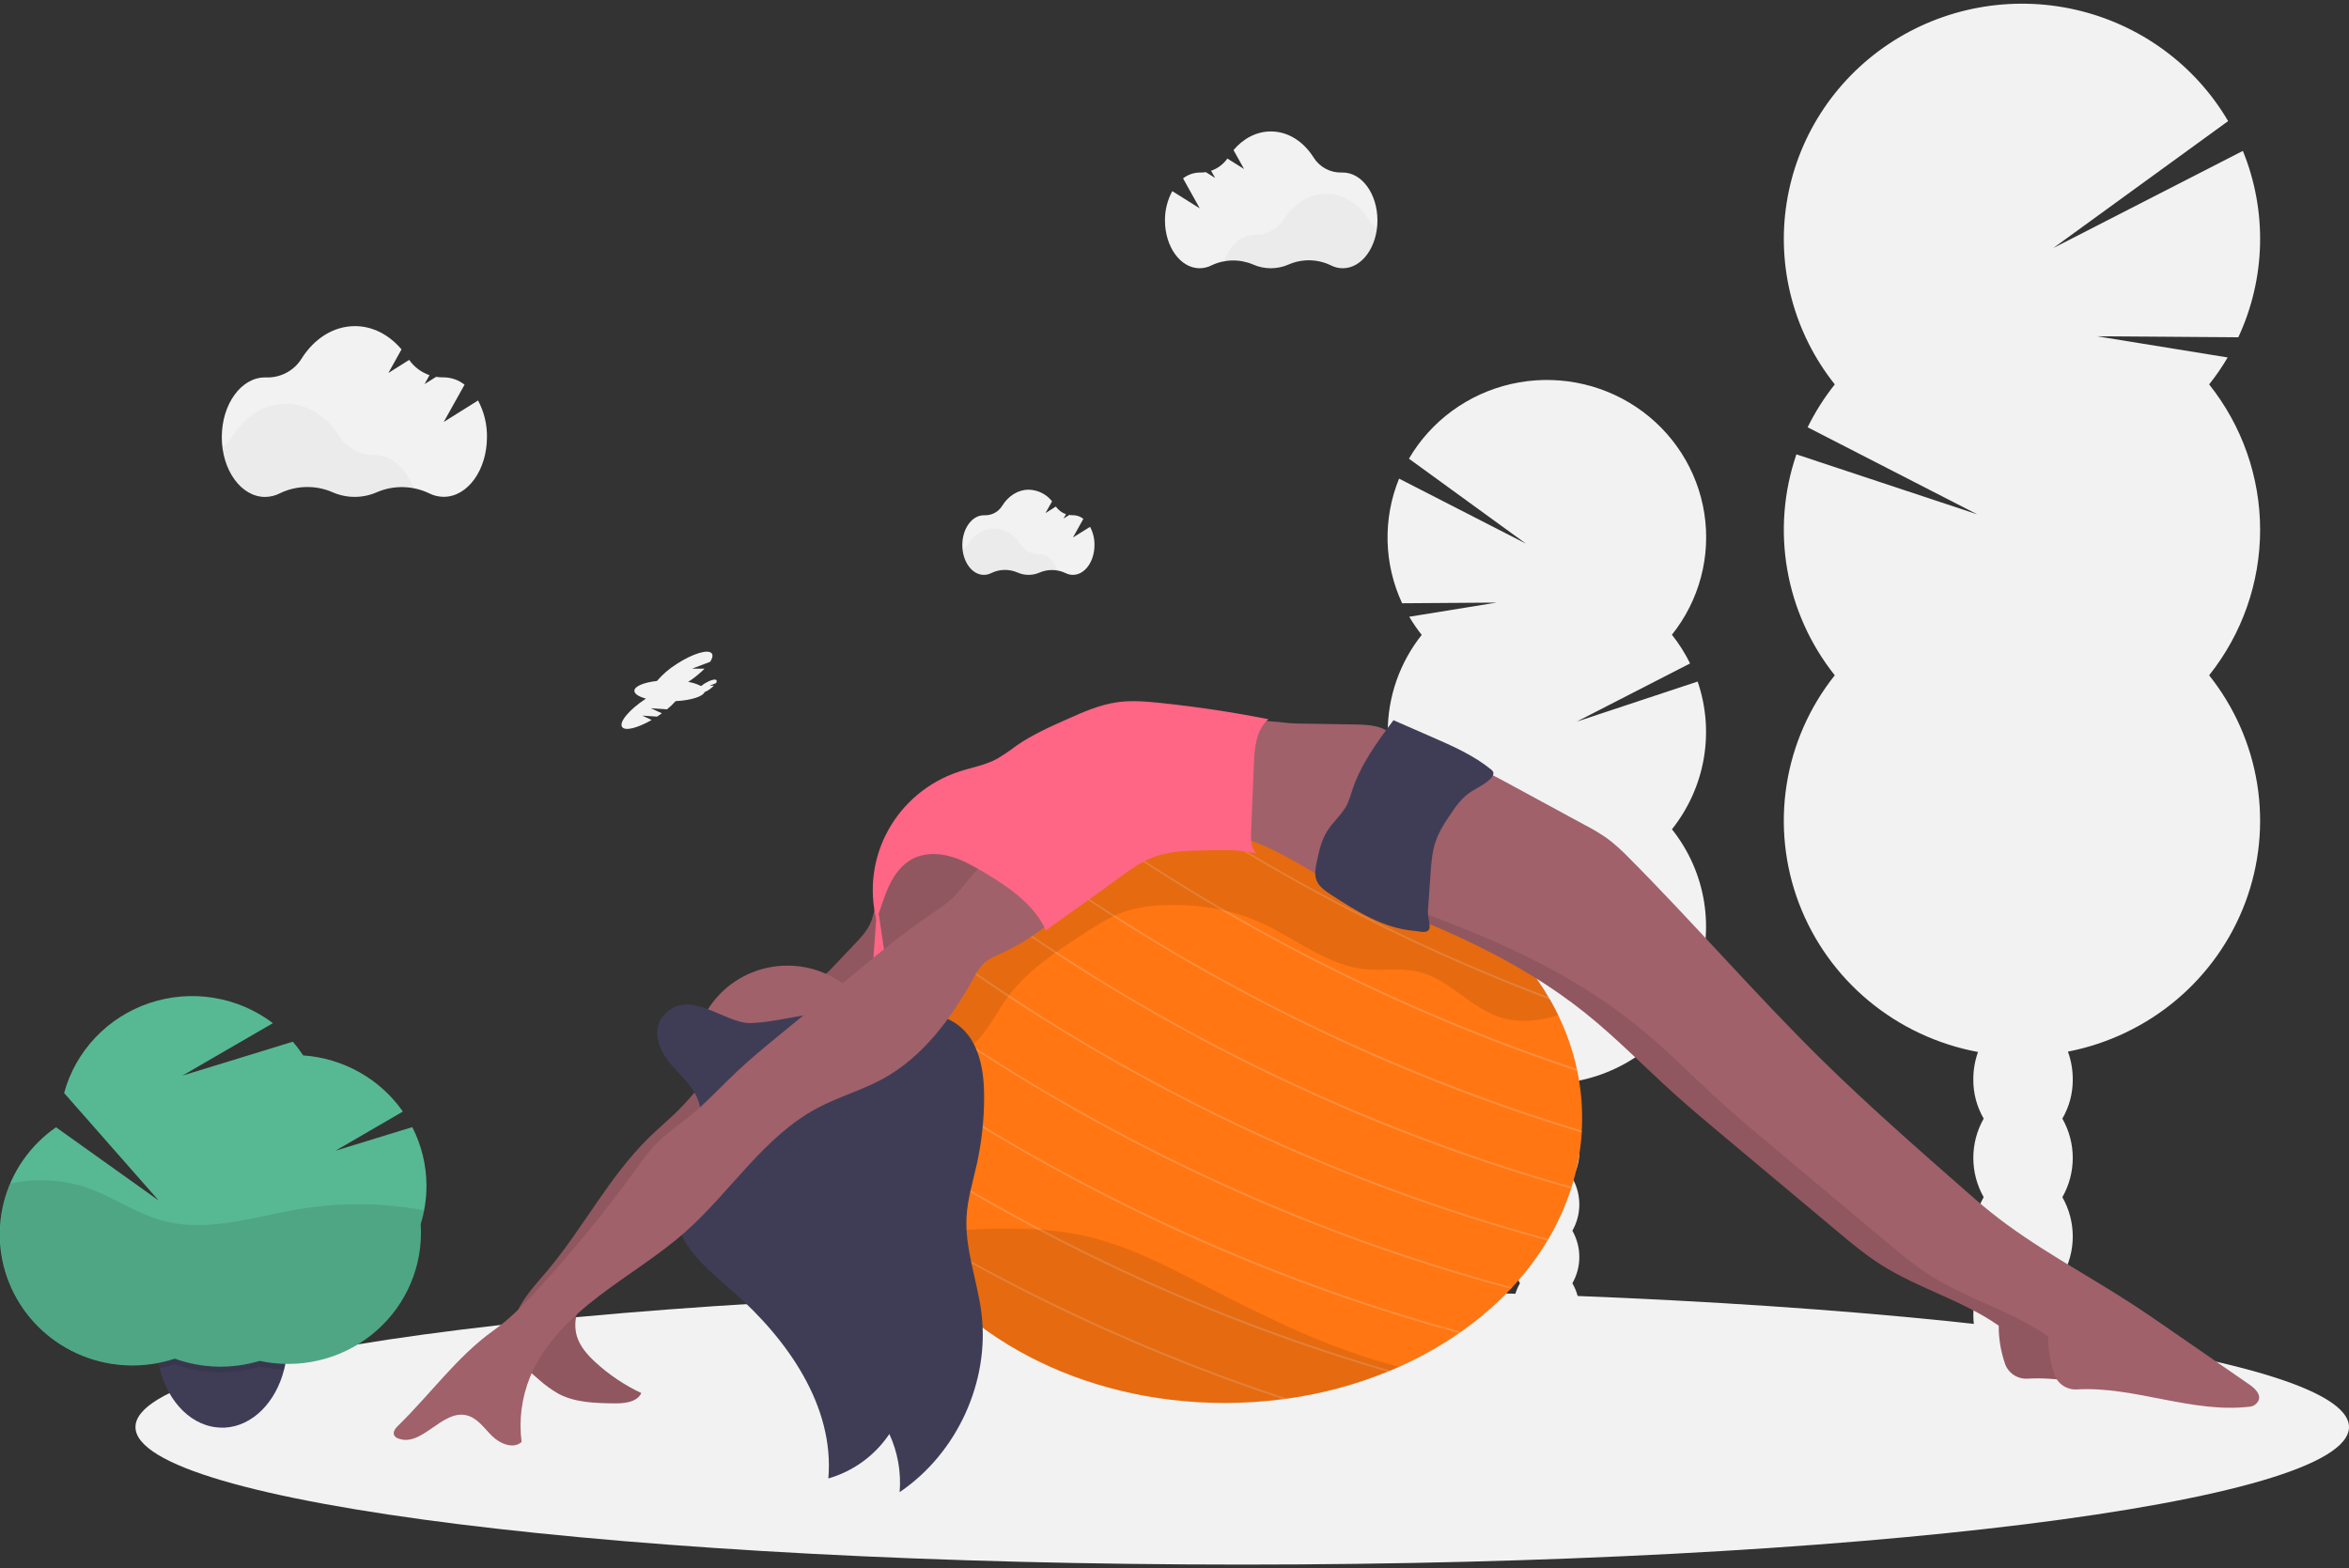 <svg width="319" height="213" viewBox="0 0 319 213" fill="none" xmlns="http://www.w3.org/2000/svg">
<rect x="0" y="0" width="319" height="213" fill="#333333" stroke="none"/>
<g clip-path="url(#clip0_149_740)">
<path d="M300.007 52.208C300.932 51.048 301.772 49.825 302.522 48.549L284.781 45.673L303.969 45.813C305.81 41.856 306.815 37.57 306.921 33.216C307.027 28.863 306.233 24.534 304.587 20.494L278.845 33.687L302.585 16.447C300.361 12.651 297.369 9.347 293.796 6.743C290.223 4.138 286.145 2.288 281.817 1.308C277.489 0.328 273.003 0.24 268.638 1.047C264.274 1.855 260.124 3.541 256.448 6.002C252.772 8.463 249.649 11.646 247.272 15.351C244.895 19.056 243.316 23.206 242.633 27.54C241.95 31.875 242.178 36.302 243.303 40.546C244.427 44.79 246.424 48.759 249.169 52.208C247.732 54.013 246.495 55.966 245.481 58.033L268.51 69.853L243.956 61.712C242.231 66.747 241.804 72.128 242.714 77.367C243.623 82.606 245.841 87.539 249.166 91.718C245.729 96.036 243.476 101.157 242.626 106.586C241.775 112.015 242.356 117.568 244.311 122.711C246.267 127.854 249.531 132.411 253.789 135.944C258.048 139.477 263.156 141.866 268.621 142.88C268.193 144.072 267.977 145.327 267.982 146.592C267.963 148.463 268.448 150.305 269.389 151.928C268.466 153.559 267.982 155.396 267.982 157.265C267.982 159.133 268.466 160.97 269.389 162.601C268.466 164.232 267.982 166.069 267.982 167.938C267.982 169.806 268.466 171.643 269.389 173.274C268.466 174.905 267.982 176.742 267.982 178.611C267.982 180.479 268.466 182.316 269.389 183.947C268.448 185.571 267.963 187.413 267.982 189.284C267.982 194.107 271.004 198.015 274.734 198.015C278.464 198.015 281.486 194.107 281.486 189.284C281.504 187.413 281.017 185.571 280.075 183.947C281 182.317 281.486 180.479 281.486 178.611C281.486 176.742 281 174.904 280.075 173.274C281 171.644 281.486 169.806 281.486 167.938C281.486 166.069 281 164.231 280.075 162.601C281 160.971 281.486 159.134 281.486 157.265C281.486 155.396 281 153.559 280.075 151.928C281.017 150.305 281.504 148.463 281.486 146.592C281.49 145.309 281.268 144.036 280.829 142.83C286.261 141.773 291.329 139.357 295.546 135.812C299.763 132.267 302.988 127.711 304.913 122.582C306.837 117.453 307.397 111.922 306.538 106.518C305.679 101.114 303.431 96.018 300.007 91.718C304.492 86.086 306.93 79.129 306.93 71.963C306.93 64.797 304.492 57.839 300.007 52.208Z" fill="#F2F2F2"/>
<path d="M193.058 86.213C192.442 85.436 191.88 84.619 191.378 83.767L203.24 81.843L190.411 81.934C189.18 79.289 188.508 76.423 188.437 73.513C188.366 70.602 188.897 67.707 189.997 65.006L207.213 73.829L191.339 62.299C192.823 59.755 194.823 57.541 197.213 55.795C199.602 54.049 202.331 52.808 205.228 52.15C208.124 51.492 211.127 51.431 214.049 51.97C216.971 52.51 219.748 53.639 222.209 55.286C224.669 56.934 226.759 59.065 228.349 61.546C229.939 64.028 230.994 66.806 231.448 69.708C231.902 72.61 231.746 75.573 230.989 78.413C230.232 81.253 228.891 83.908 227.049 86.213C228.012 87.419 228.839 88.725 229.516 90.108L214.116 98.012L230.543 92.566C231.697 95.933 231.983 99.531 231.374 103.035C230.765 106.539 229.281 109.837 227.055 112.631C229.355 115.518 230.862 118.942 231.432 122.573C232.001 126.203 231.613 129.917 230.306 133.356C228.998 136.795 226.815 139.843 223.968 142.206C221.12 144.569 217.704 146.166 214.05 146.844C214.335 147.641 214.479 148.48 214.476 149.325C214.487 150.573 214.162 151.801 213.533 152.883C214.151 153.973 214.476 155.201 214.476 156.451C214.476 157.7 214.151 158.929 213.533 160.019C214.151 161.109 214.476 162.338 214.476 163.588C214.476 164.838 214.151 166.067 213.533 167.158C214.151 168.248 214.476 169.476 214.476 170.726C214.476 171.975 214.151 173.204 213.533 174.294C214.161 175.376 214.487 176.604 214.476 177.852C214.476 181.074 212.456 183.689 209.974 183.689C207.493 183.689 205.473 181.074 205.473 177.852C205.462 176.604 205.787 175.376 206.415 174.294C205.797 173.204 205.473 171.975 205.473 170.726C205.473 169.476 205.797 168.248 206.415 167.158C205.797 166.067 205.473 164.838 205.473 163.588C205.473 162.338 205.797 161.109 206.415 160.019C205.797 158.929 205.473 157.7 205.473 156.451C205.473 155.201 205.797 153.973 206.415 152.883C205.787 151.801 205.462 150.573 205.473 149.325C205.47 148.467 205.619 147.615 205.914 146.808C202.281 146.102 198.892 144.487 196.072 142.116C193.252 139.746 191.095 136.7 189.807 133.27C188.52 129.841 188.145 126.142 188.719 122.528C189.293 118.914 190.796 115.506 193.085 112.631C190.087 108.865 188.458 104.213 188.458 99.422C188.458 94.631 190.087 89.979 193.085 86.213H193.058Z" fill="#F2F2F2"/>
<path d="M168.699 212.5C251.708 212.5 319 204.138 319 193.822C319 183.507 251.708 175.145 168.699 175.145C85.69 175.145 18.398 183.507 18.398 193.822C18.398 204.138 85.69 212.5 168.699 212.5Z" fill="#F2F2F2"/>
<path d="M214.856 151.813C214.856 152.406 214.838 152.999 214.805 153.568C214.805 153.654 214.805 153.737 214.805 153.823C214.645 156.327 214.184 158.804 213.434 161.202C213.413 161.276 213.386 161.356 213.362 161.43C212.592 163.817 211.56 166.112 210.283 168.276L210.154 168.489C208.782 170.769 207.172 172.902 205.352 174.851L205.166 175.047C203.121 177.215 200.855 179.171 198.405 180.882C198.321 180.944 198.234 181.006 198.15 181.062C195.583 182.837 192.854 184.37 189.996 185.64C189.603 185.815 189.207 185.987 188.796 186.156L188.436 186.304C184.064 188.082 179.484 189.31 174.803 189.96L174.23 190.037C171.601 190.379 168.953 190.551 166.301 190.55C146.651 190.55 129.726 181.234 122.089 167.831C121.575 166.936 121.106 166.023 120.681 165.092L120.507 164.709C118.886 161.065 117.963 157.156 117.786 153.179C117.786 153.082 117.786 152.987 117.786 152.883C117.786 152.527 117.771 152.168 117.771 151.81C117.769 149.038 118.137 146.278 118.863 143.6C118.884 143.517 118.905 143.437 118.929 143.357C119.692 140.629 120.801 138.008 122.23 135.554C122.269 135.486 122.308 135.415 122.35 135.347C123.758 132.971 125.424 130.754 127.319 128.735C127.369 128.674 127.422 128.616 127.478 128.561L127.502 128.537C127.74 128.288 127.98 128.036 128.226 127.79L128.595 127.422C128.838 127.182 129.087 126.948 129.336 126.711H129.351C129.951 126.153 130.562 125.613 131.185 125.089C132.049 124.365 132.952 123.669 133.885 122.999L134.086 122.851C136.564 121.105 139.198 119.585 141.955 118.312C142.036 118.273 142.12 118.232 142.201 118.199C145.307 116.782 148.541 115.656 151.861 114.837C151.966 114.807 152.068 114.784 152.161 114.76C156.272 113.768 160.48 113.217 164.711 113.114C164.852 113.114 164.993 113.114 165.137 113.114C165.521 113.114 165.908 113.1 166.295 113.1C185.768 113.1 202.564 122.252 210.301 135.453C210.37 135.572 210.436 135.691 210.505 135.806L210.805 136.325C210.97 136.622 211.126 136.918 211.282 137.232C211.354 137.375 211.423 137.514 211.492 137.656C211.534 137.739 211.579 137.822 211.618 137.908C212.75 140.234 213.599 142.684 214.148 145.207C214.172 145.305 214.19 145.4 214.211 145.504C214.639 147.58 214.855 149.694 214.856 151.813Z" fill="#FF7612"/>
<g opacity="0.2">
<path d="M210.514 135.78C208.296 134.95 206.095 134.086 203.912 133.188C190.292 127.618 177.184 120.896 164.735 113.097H165.161C179.434 121.996 194.562 129.48 210.325 135.439C210.382 135.554 210.448 135.664 210.514 135.78Z" fill="#F2F2F2"/>
</g>
<g opacity="0.2">
<path d="M214.208 145.468C208.807 143.689 203.462 141.713 198.174 139.538C184.414 133.915 171.177 127.116 158.613 119.218C156.245 117.73 153.994 116.263 151.861 114.816L152.161 114.742C154.244 116.147 156.445 117.578 158.763 119.035C176.095 129.915 194.69 138.694 214.145 145.183C214.169 145.278 214.187 145.373 214.208 145.468Z" fill="#F2F2F2"/>
</g>
<g opacity="0.2">
<path d="M214.805 153.567C214.805 153.653 214.805 153.739 214.805 153.822C207.265 151.551 199.817 148.915 192.463 145.913C178.7 140.284 165.461 133.48 152.896 125.578C148.92 123.078 145.271 120.63 141.964 118.293L142.21 118.178C145.49 120.493 149.112 122.921 153.043 125.394C172.265 137.466 193.037 146.942 214.805 153.567Z" fill="#F2F2F2"/>
</g>
<g opacity="0.2">
<path d="M213.419 161.199C213.398 161.279 213.371 161.356 213.347 161.433C204.303 158.883 195.414 155.824 186.723 152.272C172.962 146.646 159.724 139.843 147.162 131.94C142.222 128.836 137.79 125.806 133.886 122.981L134.087 122.835C137.988 125.649 142.393 128.664 147.309 131.756C167.811 144.636 190.073 154.551 213.419 161.199Z" fill="#F2F2F2"/>
</g>
<g opacity="0.2">
<path d="M210.268 168.276L210.139 168.489C200.227 165.809 190.494 162.517 180.997 158.635C167.236 153.006 153.998 146.203 141.433 138.303C136.14 134.973 131.422 131.727 127.329 128.73C127.377 128.673 127.431 128.614 127.488 128.558C131.587 131.552 136.302 134.783 141.592 138.119C157.308 148.006 180.847 160.307 210.268 168.276Z" fill="#F2F2F2"/>
</g>
<g opacity="0.2">
<path d="M205.341 174.851L205.155 175.047C194.986 172.333 185.004 168.976 175.272 164.997C161.51 159.369 148.272 152.566 135.708 144.665C130.69 141.504 126.189 138.424 122.23 135.554C122.269 135.486 122.308 135.418 122.351 135.35C126.309 138.222 130.822 141.312 135.855 144.478C151.723 154.46 175.548 166.891 205.341 174.851Z" fill="#F2F2F2"/>
</g>
<g opacity="0.2">
<path d="M198.394 180.882C198.31 180.944 198.223 181.006 198.139 181.062C188.416 178.409 178.867 175.168 169.546 171.359C155.784 165.732 142.546 158.929 129.982 151.027C125.931 148.477 122.213 145.987 118.854 143.6C118.875 143.52 118.897 143.44 118.921 143.36C122.303 145.753 126.045 148.273 130.132 150.843C145.782 160.686 169.171 172.91 198.394 180.882Z" fill="#F2F2F2"/>
</g>
<g opacity="0.2">
<path d="M188.793 186.156L188.433 186.304C180.083 183.874 171.869 181.009 163.826 177.721C156.023 174.534 148.338 170.938 140.842 166.974C135.2 163.986 129.673 160.791 124.262 157.389C121.999 155.966 119.844 154.563 117.798 153.179C117.798 153.081 117.798 152.987 117.798 152.883C119.894 154.296 122.104 155.735 124.427 157.199C129.357 160.303 135.059 163.642 141.469 167.013C156.55 174.954 172.405 181.368 188.793 186.156Z" fill="#F2F2F2"/>
</g>
<g opacity="0.2">
<path d="M174.803 189.959L174.23 190.036C168.794 188.24 163.412 186.254 158.085 184.08C146.557 179.366 135.394 173.822 124.688 167.493C123.351 166.702 122.021 165.902 120.697 165.091L120.522 164.709C121.981 165.606 123.499 166.52 125.078 167.451C140.79 176.69 157.461 184.236 174.803 189.959Z" fill="#F2F2F2"/>
</g>
<path opacity="0.1" d="M189.985 185.64C189.591 185.814 189.195 185.986 188.784 186.155L188.424 186.304C184.056 188.08 179.48 189.308 174.803 189.959L174.23 190.036C171.601 190.379 168.953 190.55 166.301 190.549C146.651 190.549 129.726 181.234 122.089 167.831C122.947 167.7 123.808 167.59 124.673 167.493L125.063 167.451C127.385 167.208 129.726 167.072 132.061 166.974C134.982 166.823 137.909 166.823 140.83 166.974C141.034 166.974 141.238 166.997 141.43 167.015C143.42 167.155 145.397 167.44 147.345 167.869C153.271 169.197 158.703 172.082 164.087 174.866C172.402 179.153 180.904 183.333 189.985 185.64Z" fill="black"/>
<path opacity="0.1" d="M210.313 135.427C202.577 122.225 185.781 113.073 166.308 113.073C165.921 113.073 165.534 113.073 165.149 113.073H164.723C160.492 113.174 156.285 113.725 152.174 114.718L151.873 114.792C148.555 115.614 145.321 116.74 142.214 118.154L141.967 118.27C139.21 119.544 136.576 121.064 134.099 122.812L133.898 122.957C131.592 124.599 129.454 126.46 127.515 128.513C127.263 131.042 126.831 133.517 125.715 135.797C124.928 137.398 124.115 138.94 125.228 140.541C125.976 141.617 127.593 142.981 128.97 143.034C132.755 143.185 134.858 138.187 136.641 135.696C139.372 131.884 143.42 129.236 147.375 126.678C149.065 125.584 150.772 124.481 152.678 123.826C154.285 123.312 155.956 123.022 157.644 122.963C162.245 122.708 166.947 123.399 171.148 125.281C175.95 127.431 180.211 131.137 185.451 131.65C187.824 131.881 190.252 131.427 192.578 131.964C196.71 132.921 199.576 136.773 203.597 138.119C206.199 138.99 208.999 138.712 211.646 137.858C211.304 137.146 210.936 136.445 210.544 135.756C210.448 135.664 210.382 135.554 210.313 135.427Z" fill="black"/>
<path d="M92.62 150.283C91.198 151.765 89.602 153.067 88.134 154.505C82.699 159.841 79.215 166.776 74.33 172.589C73.012 174.158 71.581 175.664 70.6 177.454C69.618 179.245 69.126 181.424 69.828 183.339C70.429 184.982 71.812 186.212 73.156 187.348C73.986 188.1 74.897 188.759 75.872 189.313C78.129 190.499 80.8 190.564 83.357 190.603C84.767 190.624 86.487 190.466 87.09 189.206C84.804 188.13 82.699 186.715 80.848 185.008C79.788 184.03 78.789 182.909 78.36 181.543C77.628 179.212 78.711 176.675 80.245 174.762C81.778 172.85 83.756 171.317 85.253 169.379C86.751 167.44 87.717 165.213 89.52 163.63C90.769 162.536 92.32 161.851 93.722 160.941C95.768 159.61 97.458 157.819 99.123 156.046L107.976 146.639C108.19 146.459 108.336 146.214 108.393 145.943C108.429 145.59 108.165 145.281 107.913 145.026C105.986 143.073 102.355 139.643 99.709 142.216C97.158 144.694 95.09 147.71 92.62 150.283Z" fill="#A0616A"/>
<path opacity="0.1" d="M92.62 150.283C91.198 151.765 89.602 153.067 88.134 154.505C82.699 159.841 79.215 166.776 74.33 172.589C73.012 174.158 71.581 175.664 70.6 177.454C69.618 179.245 69.126 181.424 69.828 183.339C70.429 184.982 71.812 186.212 73.156 187.348C73.986 188.1 74.897 188.759 75.872 189.313C78.129 190.499 80.8 190.564 83.357 190.603C84.767 190.624 86.487 190.466 87.09 189.206C84.804 188.13 82.699 186.715 80.848 185.008C79.788 184.03 78.789 182.909 78.36 181.543C77.628 179.212 78.711 176.675 80.245 174.762C81.778 172.85 83.756 171.317 85.253 169.379C86.751 167.44 87.717 165.213 89.52 163.63C90.769 162.536 92.32 161.851 93.722 160.941C95.768 159.61 97.458 157.819 99.123 156.046L107.976 146.639C108.19 146.459 108.336 146.214 108.393 145.943C108.429 145.59 108.165 145.281 107.913 145.026C105.986 143.073 102.355 139.643 99.709 142.216C97.158 144.694 95.09 147.71 92.62 150.283Z" fill="black"/>
<path d="M105.272 133.182C107.058 132.809 108.982 133.748 110.707 133.164C111.685 132.832 112.433 132.061 113.138 131.314L116.019 128.281C116.832 127.425 117.66 126.55 118.161 125.483C118.606 124.54 118.762 123.499 118.978 122.48C119.506 119.871 120.409 117.196 122.393 115.4C124.865 113.153 128.677 112.732 131.852 113.805C135.027 114.878 137.61 117.274 139.51 120.013C137.811 122.029 135.909 123.891 134.213 125.907C133.671 126.613 133.034 127.242 132.32 127.777C131.529 128.254 130.679 128.626 129.79 128.883C126.738 129.951 123.488 131.495 122.231 134.445C121.792 135.471 121.63 136.589 121.39 137.677C120.928 139.734 120.085 141.771 118.561 143.244C117.036 144.718 114.734 145.524 112.703 144.887C110.455 144.181 109.078 142.005 107.919 139.977C106.688 137.861 105.795 135.568 105.272 133.182Z" fill="#A0616A"/>
<path opacity="0.1" d="M105.272 133.182C107.058 132.809 108.982 133.748 110.707 133.164C111.685 132.832 112.433 132.061 113.138 131.314L116.019 128.281C116.832 127.425 117.66 126.55 118.161 125.483C118.606 124.54 118.762 123.499 118.978 122.48C119.506 119.871 120.409 117.196 122.393 115.4C124.865 113.153 128.677 112.732 131.852 113.805C135.027 114.878 137.61 117.274 139.51 120.013C137.811 122.029 135.909 123.891 134.213 125.907C133.671 126.613 133.034 127.242 132.32 127.777C131.529 128.254 130.679 128.626 129.79 128.883C126.738 129.951 123.488 131.495 122.231 134.445C121.792 135.471 121.63 136.589 121.39 137.677C120.928 139.734 120.085 141.771 118.561 143.244C117.036 144.718 114.734 145.524 112.703 144.887C110.455 144.181 109.078 142.005 107.919 139.977C106.688 137.861 105.795 135.568 105.272 133.182Z" fill="black"/>
<path d="M183.449 121.407C194.726 125.394 205.937 130.117 215.258 137.564C219.525 140.977 223.328 144.914 227.385 148.569C229.51 150.484 231.703 152.32 233.897 154.158L249.469 167.202C251.395 168.818 253.331 170.437 255.47 171.789C260.503 174.985 266.505 176.609 271.432 180.046C271.423 181.82 271.718 183.583 272.303 185.26C272.526 185.878 272.948 186.406 273.504 186.765C274.06 187.123 274.719 187.291 275.381 187.244C283.142 186.802 291.01 190.523 298.828 189.586C299.053 189.562 299.27 189.486 299.461 189.365C299.652 189.244 299.812 189.081 299.929 188.889C300.454 187.982 299.557 187.134 298.771 186.592L288.156 179.251C286.407 178.041 284.657 176.832 282.875 175.673C276.429 171.486 269.545 167.932 263.57 163.126C262.294 162.1 261.067 161.021 259.837 159.939C253.331 154.229 246.822 148.513 240.655 142.447C231.691 133.627 223.214 123.787 214.328 114.89C213.483 114.003 212.572 113.179 211.603 112.427C210.655 111.759 209.661 111.158 208.629 110.627L197.349 104.505C195.641 103.577 193.748 102.619 191.842 102.984C191.37 102.869 190.876 102.871 190.405 102.99C189.934 103.109 189.5 103.341 189.141 103.666C188.415 104.327 187.941 105.202 187.461 106.058C186.834 107.096 186.34 108.206 185.99 109.364C185.588 110.938 185.72 112.625 185.255 114.173C184.955 115.196 184.397 116.129 184.019 117.137C183.523 118.504 183.328 119.96 183.449 121.407Z" fill="#A0616A"/>
<path opacity="0.1" d="M183.449 121.407C194.726 125.394 205.937 130.117 215.258 137.564C219.525 140.977 223.328 144.914 227.385 148.569C229.51 150.484 231.703 152.32 233.897 154.158L249.469 167.202C251.395 168.818 253.331 170.437 255.47 171.789C260.503 174.985 266.505 176.609 271.432 180.046C271.423 181.82 271.718 183.583 272.303 185.26C272.526 185.878 272.948 186.406 273.504 186.765C274.06 187.123 274.719 187.291 275.381 187.244C283.142 186.802 291.01 190.523 298.828 189.586C299.053 189.562 299.27 189.486 299.461 189.365C299.652 189.244 299.812 189.081 299.929 188.889C300.454 187.982 299.557 187.134 298.771 186.592L288.156 179.251C286.407 178.041 284.657 176.832 282.875 175.673C276.429 171.486 269.545 167.932 263.57 163.126C262.294 162.1 261.067 161.021 259.837 159.939C253.331 154.229 246.822 148.513 240.655 142.447C231.691 133.627 223.214 123.787 214.328 114.89C213.483 114.003 212.572 113.179 211.603 112.427C210.655 111.759 209.661 111.158 208.629 110.627L197.349 104.505C195.641 103.577 193.748 102.619 191.842 102.984C191.37 102.869 190.876 102.871 190.405 102.99C189.934 103.109 189.5 103.341 189.141 103.666C188.415 104.327 187.941 105.202 187.461 106.058C186.834 107.096 186.34 108.206 185.99 109.364C185.588 110.938 185.72 112.625 185.255 114.173C184.955 115.196 184.397 116.129 184.019 117.137C183.523 118.504 183.328 119.96 183.449 121.407Z" fill="black"/>
<path d="M106.931 156.239C113.944 156.239 119.628 150.623 119.628 143.695C119.628 136.767 113.944 131.151 106.931 131.151C99.919 131.151 94.234 136.767 94.234 143.695C94.234 150.623 99.919 156.239 106.931 156.239Z" fill="#A0616A"/>
<path d="M184.199 98.4C185.973 98.43 187.987 98.567 189.103 99.927C190.219 101.288 189.967 103.153 189.685 104.831C188.803 110.135 187.885 115.533 185.43 120.33C185.258 120.763 184.952 121.131 184.557 121.383C183.851 121.742 183.014 121.321 182.339 120.908C177.42 117.89 172.502 114.641 166.896 113.2C166.558 113.157 166.248 112.994 166.023 112.741C165.946 112.582 165.902 112.409 165.893 112.233C165.884 112.057 165.911 111.881 165.972 111.715C166.53 109.257 167.235 106.829 167.673 104.345C167.937 102.862 167.448 99.305 168.778 98.386C170.185 97.407 174.239 98.234 175.905 98.261L184.199 98.4Z" fill="#A0616A"/>
<path d="M190.171 122.883C201.449 126.871 212.66 131.593 221.966 139.038C226.233 142.453 230.035 146.39 234.093 150.046C236.217 151.961 238.411 153.796 240.605 155.631L256.176 168.676C258.103 170.289 260.038 171.91 262.178 173.259C267.232 176.467 273.233 178.086 278.143 181.507C278.134 183.282 278.428 185.047 279.013 186.725C279.237 187.342 279.659 187.87 280.215 188.229C280.771 188.587 281.43 188.755 282.092 188.708C289.852 188.264 297.721 191.987 305.538 191.051C305.764 191.026 305.981 190.95 306.172 190.828C306.363 190.707 306.523 190.543 306.64 190.351C307.165 189.461 306.267 188.596 305.481 188.053L294.867 180.716C293.117 179.506 291.368 178.296 289.585 177.137C283.151 172.951 276.267 169.396 270.293 164.594C269.017 163.568 267.79 162.486 266.559 161.406C260.053 155.696 253.544 149.981 247.375 143.915C238.414 135.095 229.936 125.255 221.051 116.343C220.201 115.467 219.287 114.655 218.317 113.912C217.368 113.247 216.374 112.646 215.343 112.115L204.062 105.993C202.355 105.065 200.461 104.108 198.556 104.472C198.084 104.356 197.59 104.358 197.119 104.476C196.648 104.595 196.213 104.826 195.855 105.151C195.129 105.812 194.655 106.69 194.174 107.547C193.548 108.583 193.054 109.693 192.704 110.849C192.302 112.424 192.434 114.111 191.969 115.661C191.669 116.684 191.11 117.618 190.732 118.626C190.241 119.989 190.05 121.441 190.171 122.883Z" fill="#A0616A"/>
<path d="M193.913 123.802L194.27 118.67C194.372 117.235 194.474 115.782 194.921 114.416C195.428 112.865 196.353 111.487 197.292 110.147C197.793 109.365 198.399 108.654 199.092 108.033C200.116 107.182 201.439 106.719 202.393 105.797C202.666 105.533 202.922 105.145 202.759 104.804C202.685 104.677 202.582 104.567 202.459 104.484C200.107 102.578 197.286 101.338 194.501 100.12L189.237 97.819C187.023 100.784 184.769 103.841 183.629 107.357C183.456 107.981 183.241 108.594 182.983 109.189C182.308 110.579 181.027 111.593 180.214 112.91C179.448 114.149 179.13 115.599 178.827 117.019C178.647 117.852 178.473 118.741 178.776 119.539C179.112 120.428 179.977 121.003 180.763 121.522C184.247 123.778 187.926 126.106 192.082 126.426C192.844 126.482 193.859 126.859 194.102 126.129C194.273 125.64 193.874 124.401 193.913 123.802Z" fill="#3F3D56"/>
<path d="M89.904 138.222C88.59 139.963 89.472 142.498 90.835 144.202C92.197 145.907 94.019 147.336 94.781 149.373C96.608 154.244 91.51 159.156 91.684 164.339C91.84 168.958 95.972 172.305 99.486 175.373C106.953 181.895 113.332 190.985 112.492 200.804C115.889 199.822 118.823 197.682 120.775 194.765C121.915 197.236 122.396 199.954 122.173 202.66C130 197.368 134.456 187.585 133.277 178.29C132.715 173.891 130.999 169.601 131.266 165.178C131.41 162.779 132.133 160.458 132.655 158.11C133.321 155.082 133.653 151.993 133.646 148.895C133.646 145.361 132.982 141.436 130.162 139.263C127.761 137.416 124.46 137.354 121.417 137.369C118.203 137.389 114.989 137.404 111.781 137.603C108.507 137.804 105.131 138.872 101.908 138.952C98.319 139.041 93.262 133.775 89.904 138.222Z" fill="#3F3D56"/>
<path d="M137.892 115.018C135.769 115.709 133.859 116.92 132.337 118.537C131.38 119.562 130.587 120.734 129.594 121.727C128.412 122.913 126.968 123.802 125.585 124.751C122.941 126.559 120.465 128.59 117.992 130.618L105.809 140.609C103.903 142.171 101.998 143.737 100.2 145.421C97.982 147.496 95.936 149.761 93.568 151.673C92.182 152.794 90.69 153.793 89.418 155.041C88.217 156.227 87.245 157.594 86.261 158.949C82.251 164.447 77.943 169.728 73.357 174.768C71.409 176.912 69.396 179.023 67.028 180.698C62.118 184.193 58.391 189.426 54.076 193.621C53.71 193.977 53.308 194.483 53.533 194.943C53.667 195.163 53.882 195.324 54.133 195.391C57.29 196.553 60.009 191.492 63.298 192.21C64.798 192.536 65.72 193.938 66.794 195.008C67.868 196.078 69.711 196.867 70.833 195.844C70.449 192.867 70.84 189.843 71.971 187.057C73.81 182.548 77.459 178.993 81.354 176.016C85.249 173.04 89.49 170.502 93.148 167.244C99.285 161.78 103.768 154.327 111.048 150.469C113.899 148.957 117.05 148.074 119.892 146.526C125.393 143.52 129.24 138.225 132.247 132.779C132.601 132.032 133.08 131.35 133.663 130.76C134.291 130.272 134.989 129.879 135.734 129.595C139.6 127.832 143.07 125.321 145.937 122.21C145.037 121.573 144.193 120.891 143.296 120.25C142.566 119.773 141.898 119.208 141.307 118.569C140.706 117.87 140.316 117.031 139.806 116.266C139.296 115.501 138.762 115.293 137.892 115.018Z" fill="#A0616A"/>
<path d="M170.677 115.934C169.885 115.305 169.858 114.155 169.897 113.138C170.027 110.019 170.155 106.901 170.281 103.785C170.368 101.588 170.581 99.127 172.259 97.686C167.407 96.724 162.516 95.985 157.584 95.472C155.628 95.267 153.644 95.098 151.693 95.38C149.344 95.718 147.141 96.69 144.974 97.653C142.574 98.721 140.158 99.797 138.006 101.294C137.178 101.927 136.314 102.512 135.419 103.049C133.787 103.939 131.911 104.235 130.153 104.828C126.089 106.194 122.692 109.015 120.631 112.735C118.57 116.454 117.995 120.802 119.019 124.92C119.62 123.387 120.04 121.783 120.742 120.292C121.444 118.801 122.48 117.393 123.953 116.631C125.489 115.842 127.344 115.848 129.016 116.302C130.687 116.755 132.191 117.63 133.691 118.513C137.034 120.514 140.449 122.851 142.036 126.376C145.338 123.95 148.714 121.632 152.021 119.195C153.455 118.143 154.91 117.081 156.573 116.444C158.758 115.605 161.155 115.554 163.499 115.51C165.843 115.465 168.385 115.335 170.677 115.934Z" fill="#FF6584"/>
<path d="M119.008 124.635L118.608 130.105L120.049 128.931L119.329 124.093L119.008 124.635Z" fill="#FF6584"/>
<path d="M64.919 54.392L60.261 57.309L63.088 52.246C62.287 51.614 61.295 51.264 60.27 51.253H60.195C59.872 51.257 59.548 51.233 59.229 51.181L57.651 52.172L58.329 50.956C57.21 50.57 56.243 49.843 55.568 48.881L52.741 50.66L54.526 47.455C52.873 45.495 50.646 44.294 48.198 44.294C45.26 44.294 42.643 46.02 40.953 48.709C40.453 49.516 39.745 50.177 38.901 50.626C38.058 51.074 37.109 51.293 36.152 51.261H35.993C32.749 51.261 30.12 54.893 30.12 59.376C30.12 63.858 32.749 67.49 35.993 67.49C36.706 67.487 37.409 67.313 38.039 66.983C39.143 66.453 40.35 66.166 41.577 66.143C42.804 66.119 44.022 66.36 45.146 66.847C46.096 67.267 47.126 67.484 48.168 67.484C49.209 67.484 50.239 67.267 51.19 66.847C52.305 66.369 53.512 66.134 54.728 66.157C55.943 66.181 57.14 66.463 58.236 66.983C58.86 67.306 59.554 67.476 60.258 67.478C63.502 67.478 66.131 63.844 66.131 59.364C66.157 57.632 65.74 55.922 64.919 54.392Z" fill="#F2F2F2"/>
<path opacity="0.03" d="M56.141 66.266C54.446 65.947 52.694 66.135 51.108 66.805C50.156 67.222 49.126 67.436 48.085 67.434C47.043 67.431 46.014 67.212 45.064 66.791C43.94 66.304 42.723 66.064 41.496 66.088C40.269 66.112 39.062 66.399 37.958 66.93C37.327 67.258 36.625 67.431 35.911 67.434C33.031 67.434 30.633 64.567 30.135 60.784C30.71 60.37 31.2 59.849 31.575 59.251C33.262 56.562 35.882 54.834 38.819 54.834C41.757 54.834 44.341 56.539 46.022 59.201C46.527 60.007 47.235 60.669 48.076 61.124C48.917 61.58 49.864 61.812 50.823 61.798H50.898C53.188 61.798 55.174 63.615 56.141 66.266Z" fill="black"/>
<path d="M148.035 71.555L145.712 72.999L147.123 70.467C146.724 70.151 146.229 69.977 145.718 69.972H145.694C145.533 69.974 145.373 69.962 145.214 69.936L144.425 70.429L144.764 69.836C144.205 69.644 143.723 69.281 143.386 68.801L141.976 69.69L142.876 68.092C142.499 67.61 142.017 67.217 141.466 66.943C140.915 66.669 140.309 66.521 139.692 66.509C138.228 66.509 136.922 67.369 136.091 68.712C135.841 69.115 135.487 69.445 135.065 69.669C134.643 69.892 134.169 70.001 133.691 69.984H133.612C131.995 69.984 130.684 71.795 130.684 74.031C130.684 76.266 131.995 78.078 133.612 78.078C133.968 78.076 134.318 77.99 134.633 77.826C135.183 77.56 135.785 77.416 136.397 77.404C137.009 77.392 137.617 77.513 138.177 77.757C138.649 77.966 139.16 78.075 139.677 78.078C140.194 78.078 140.705 77.971 141.178 77.763C141.734 77.525 142.336 77.407 142.942 77.419C143.549 77.431 144.145 77.572 144.692 77.832C145.004 77.992 145.351 78.077 145.703 78.078C147.321 78.078 148.632 76.266 148.632 74.031C148.647 73.169 148.441 72.318 148.035 71.555Z" fill="#F2F2F2"/>
<path opacity="0.03" d="M143.656 77.478C142.812 77.32 141.938 77.414 141.148 77.748C140.675 77.954 140.164 78.061 139.647 78.062C139.125 78.063 138.608 77.954 138.132 77.742C137.571 77.5 136.964 77.381 136.352 77.393C135.74 77.405 135.138 77.549 134.588 77.813C134.273 77.978 133.923 78.064 133.567 78.065C132.13 78.065 130.936 76.633 130.687 74.748C130.973 74.541 131.217 74.281 131.404 73.983C132.247 72.64 133.552 71.78 135.005 71.78C136.457 71.78 137.76 72.631 138.606 73.956C138.859 74.359 139.213 74.69 139.633 74.918C140.054 75.145 140.527 75.261 141.007 75.255H141.043C142.183 75.249 143.176 76.156 143.656 77.478Z" fill="black"/>
<path d="M159.199 25.961L162.929 28.3L160.663 24.23C161.305 23.725 162.099 23.445 162.92 23.435H162.98C163.239 23.437 163.498 23.419 163.754 23.379L165.02 24.17L164.468 23.192C165.364 22.884 166.138 22.303 166.68 21.535L168.946 22.952L167.514 20.384C168.838 18.813 170.623 17.852 172.586 17.852C174.941 17.852 177.036 19.234 178.389 21.389C178.79 22.034 179.356 22.563 180.03 22.922C180.704 23.281 181.462 23.457 182.228 23.432H182.354C184.952 23.432 187.059 26.34 187.059 29.934C187.059 33.527 184.958 36.432 182.354 36.432C181.783 36.43 181.22 36.292 180.715 36.029C179.83 35.603 178.861 35.372 177.877 35.353C176.892 35.334 175.915 35.527 175.013 35.919C174.247 36.257 173.418 36.431 172.58 36.432C171.753 36.432 170.935 36.26 170.179 35.928C169.285 35.546 168.318 35.358 167.345 35.377C166.371 35.396 165.412 35.621 164.534 36.038C164.033 36.295 163.476 36.43 162.911 36.432C160.312 36.432 158.205 33.524 158.205 29.934C158.194 28.548 158.536 27.182 159.199 25.961Z" fill="#F2F2F2"/>
<path opacity="0.03" d="M166.221 35.475C167.579 35.219 168.983 35.37 170.254 35.908C171.015 36.244 171.84 36.418 172.674 36.418C173.508 36.418 174.333 36.244 175.094 35.908C175.996 35.517 176.973 35.325 177.957 35.344C178.942 35.363 179.91 35.593 180.796 36.017C181.301 36.283 181.863 36.422 182.435 36.423C184.742 36.423 186.663 34.126 187.065 31.087C186.603 30.755 186.21 30.337 185.91 29.857C184.556 27.704 182.459 26.32 180.106 26.32C177.753 26.32 175.68 27.687 174.326 29.818C173.922 30.461 173.356 30.99 172.684 31.353C172.012 31.717 171.257 31.903 170.491 31.893H170.431C168.588 31.896 167.001 33.352 166.221 35.475Z" fill="black"/>
<path d="M97.301 92.391C97.145 92.157 96.38 92.391 95.594 92.898C95.456 92.99 95.324 93.085 95.204 93.18C94.656 92.899 94.066 92.709 93.457 92.616L93.49 92.593C94.284 92.079 95.019 91.483 95.684 90.814H93.994L96.446 89.883C96.746 89.412 96.842 89.017 96.677 88.771C96.233 88.113 94.09 88.747 91.876 90.194C90.878 90.823 89.981 91.595 89.214 92.486C87.413 92.693 86.15 93.215 86.15 93.823C86.15 94.244 86.75 94.623 87.725 94.887L87.668 94.923C85.466 96.367 84.037 98.074 84.481 98.733C84.871 99.326 86.582 98.887 88.497 97.787L87.227 97.194L89.229 97.33L89.271 97.303C89.484 97.164 89.688 97.022 89.886 96.88L88.385 96.192L90.585 96.34C91.002 95.999 91.391 95.628 91.749 95.228C93.799 95.121 95.402 94.635 95.681 94.007C95.851 93.93 96.017 93.845 96.179 93.752C96.461 93.571 96.723 93.36 96.959 93.123H96.359L97.232 92.791C97.328 92.619 97.361 92.48 97.301 92.391Z" fill="#F2F2F2"/>
<path d="M39.005 182.447C39.013 183.461 38.912 184.474 38.705 185.468C38.663 185.654 38.621 185.838 38.579 186.016C37.46 190.448 34.303 193.692 30.537 193.899C30.411 193.899 30.285 193.899 30.153 193.899C26.171 193.899 22.804 190.505 21.69 185.829C21.66 185.705 21.633 185.58 21.603 185.456C21.392 184.462 21.286 183.45 21.288 182.435C21.288 176.102 25.258 170.97 30.153 170.97C35.047 170.97 39.005 176.114 39.005 182.447Z" fill="#3F3D56"/>
<path opacity="0.1" d="M39.005 182.447C39.013 183.462 38.912 184.474 38.705 185.468C38.663 185.655 38.621 185.839 38.579 186.016C38.444 186.016 38.315 186.016 38.18 186.002C37.205 185.948 36.235 185.816 35.281 185.607C34.435 185.868 33.571 186.067 32.695 186.2C32.023 186.3 31.347 186.363 30.669 186.387C30.441 186.387 30.213 186.387 29.985 186.387C29.173 186.388 28.362 186.334 27.557 186.227C26.256 186.056 24.979 185.743 23.749 185.293C23.074 185.514 22.387 185.697 21.69 185.839C21.66 185.714 21.633 185.59 21.603 185.465C21.392 184.472 21.286 183.459 21.288 182.444C21.288 176.111 25.258 170.979 30.153 170.979C35.047 170.979 39.005 176.114 39.005 182.447Z" fill="black"/>
<path d="M57.918 161.089C57.919 158.308 57.258 155.566 55.989 153.084L45.56 156.289L54.713 150.97C53.179 148.779 51.166 146.956 48.823 145.636C46.48 144.316 43.866 143.533 41.176 143.345C40.746 142.695 40.274 142.073 39.763 141.483L24.776 146.088L37.062 138.966C34.714 137.185 31.958 136.003 29.037 135.524C26.117 135.046 23.122 135.287 20.318 136.225C17.514 137.163 14.988 138.77 12.962 140.903C10.937 143.036 9.475 145.629 8.706 148.453L21.535 163.04L7.605 153.102C4.066 155.566 1.544 159.206 0.499 163.356C-0.546 167.506 -0.044 171.89 1.913 175.704C3.871 179.519 7.153 182.51 11.159 184.13C15.166 185.75 19.629 185.891 23.732 184.528C27.438 185.869 31.488 185.975 35.261 184.83C37.894 185.402 40.623 185.383 43.247 184.776C45.871 184.168 48.325 182.987 50.426 181.32C52.528 179.652 54.224 177.541 55.391 175.14C56.557 172.74 57.165 170.111 57.168 167.448C57.168 167.051 57.153 166.66 57.126 166.262C57.647 164.586 57.914 162.843 57.918 161.089Z" fill="#57B894"/>
<path opacity="0.1" d="M57.605 164.392C52.1 163.361 46.454 163.29 40.923 164.181C34.664 165.207 28.266 167.457 22.144 165.812C18.543 164.845 15.44 162.613 11.941 161.365C8.551 160.199 4.9 159.987 1.395 160.754C0.059 163.909 -0.33 167.379 0.276 170.747C0.883 174.115 2.458 177.239 4.814 179.746C7.17 182.253 10.207 184.036 13.561 184.883C16.916 185.73 20.447 185.605 23.731 184.522C27.437 185.865 31.486 185.973 35.261 184.83C37.893 185.402 40.622 185.383 43.246 184.776C45.871 184.168 48.324 182.987 50.426 181.32C52.527 179.652 54.224 177.54 55.39 175.14C56.557 172.739 57.164 170.111 57.167 167.448C57.167 167.051 57.152 166.66 57.125 166.262C57.321 165.648 57.481 165.024 57.605 164.392Z" fill="black"/>
</g>
<defs>
<clipPath id="clip0_149_740">
<rect width="319" height="212" fill="white" transform="translate(0 0.5)"/>
</clipPath>
</defs>
</svg>
